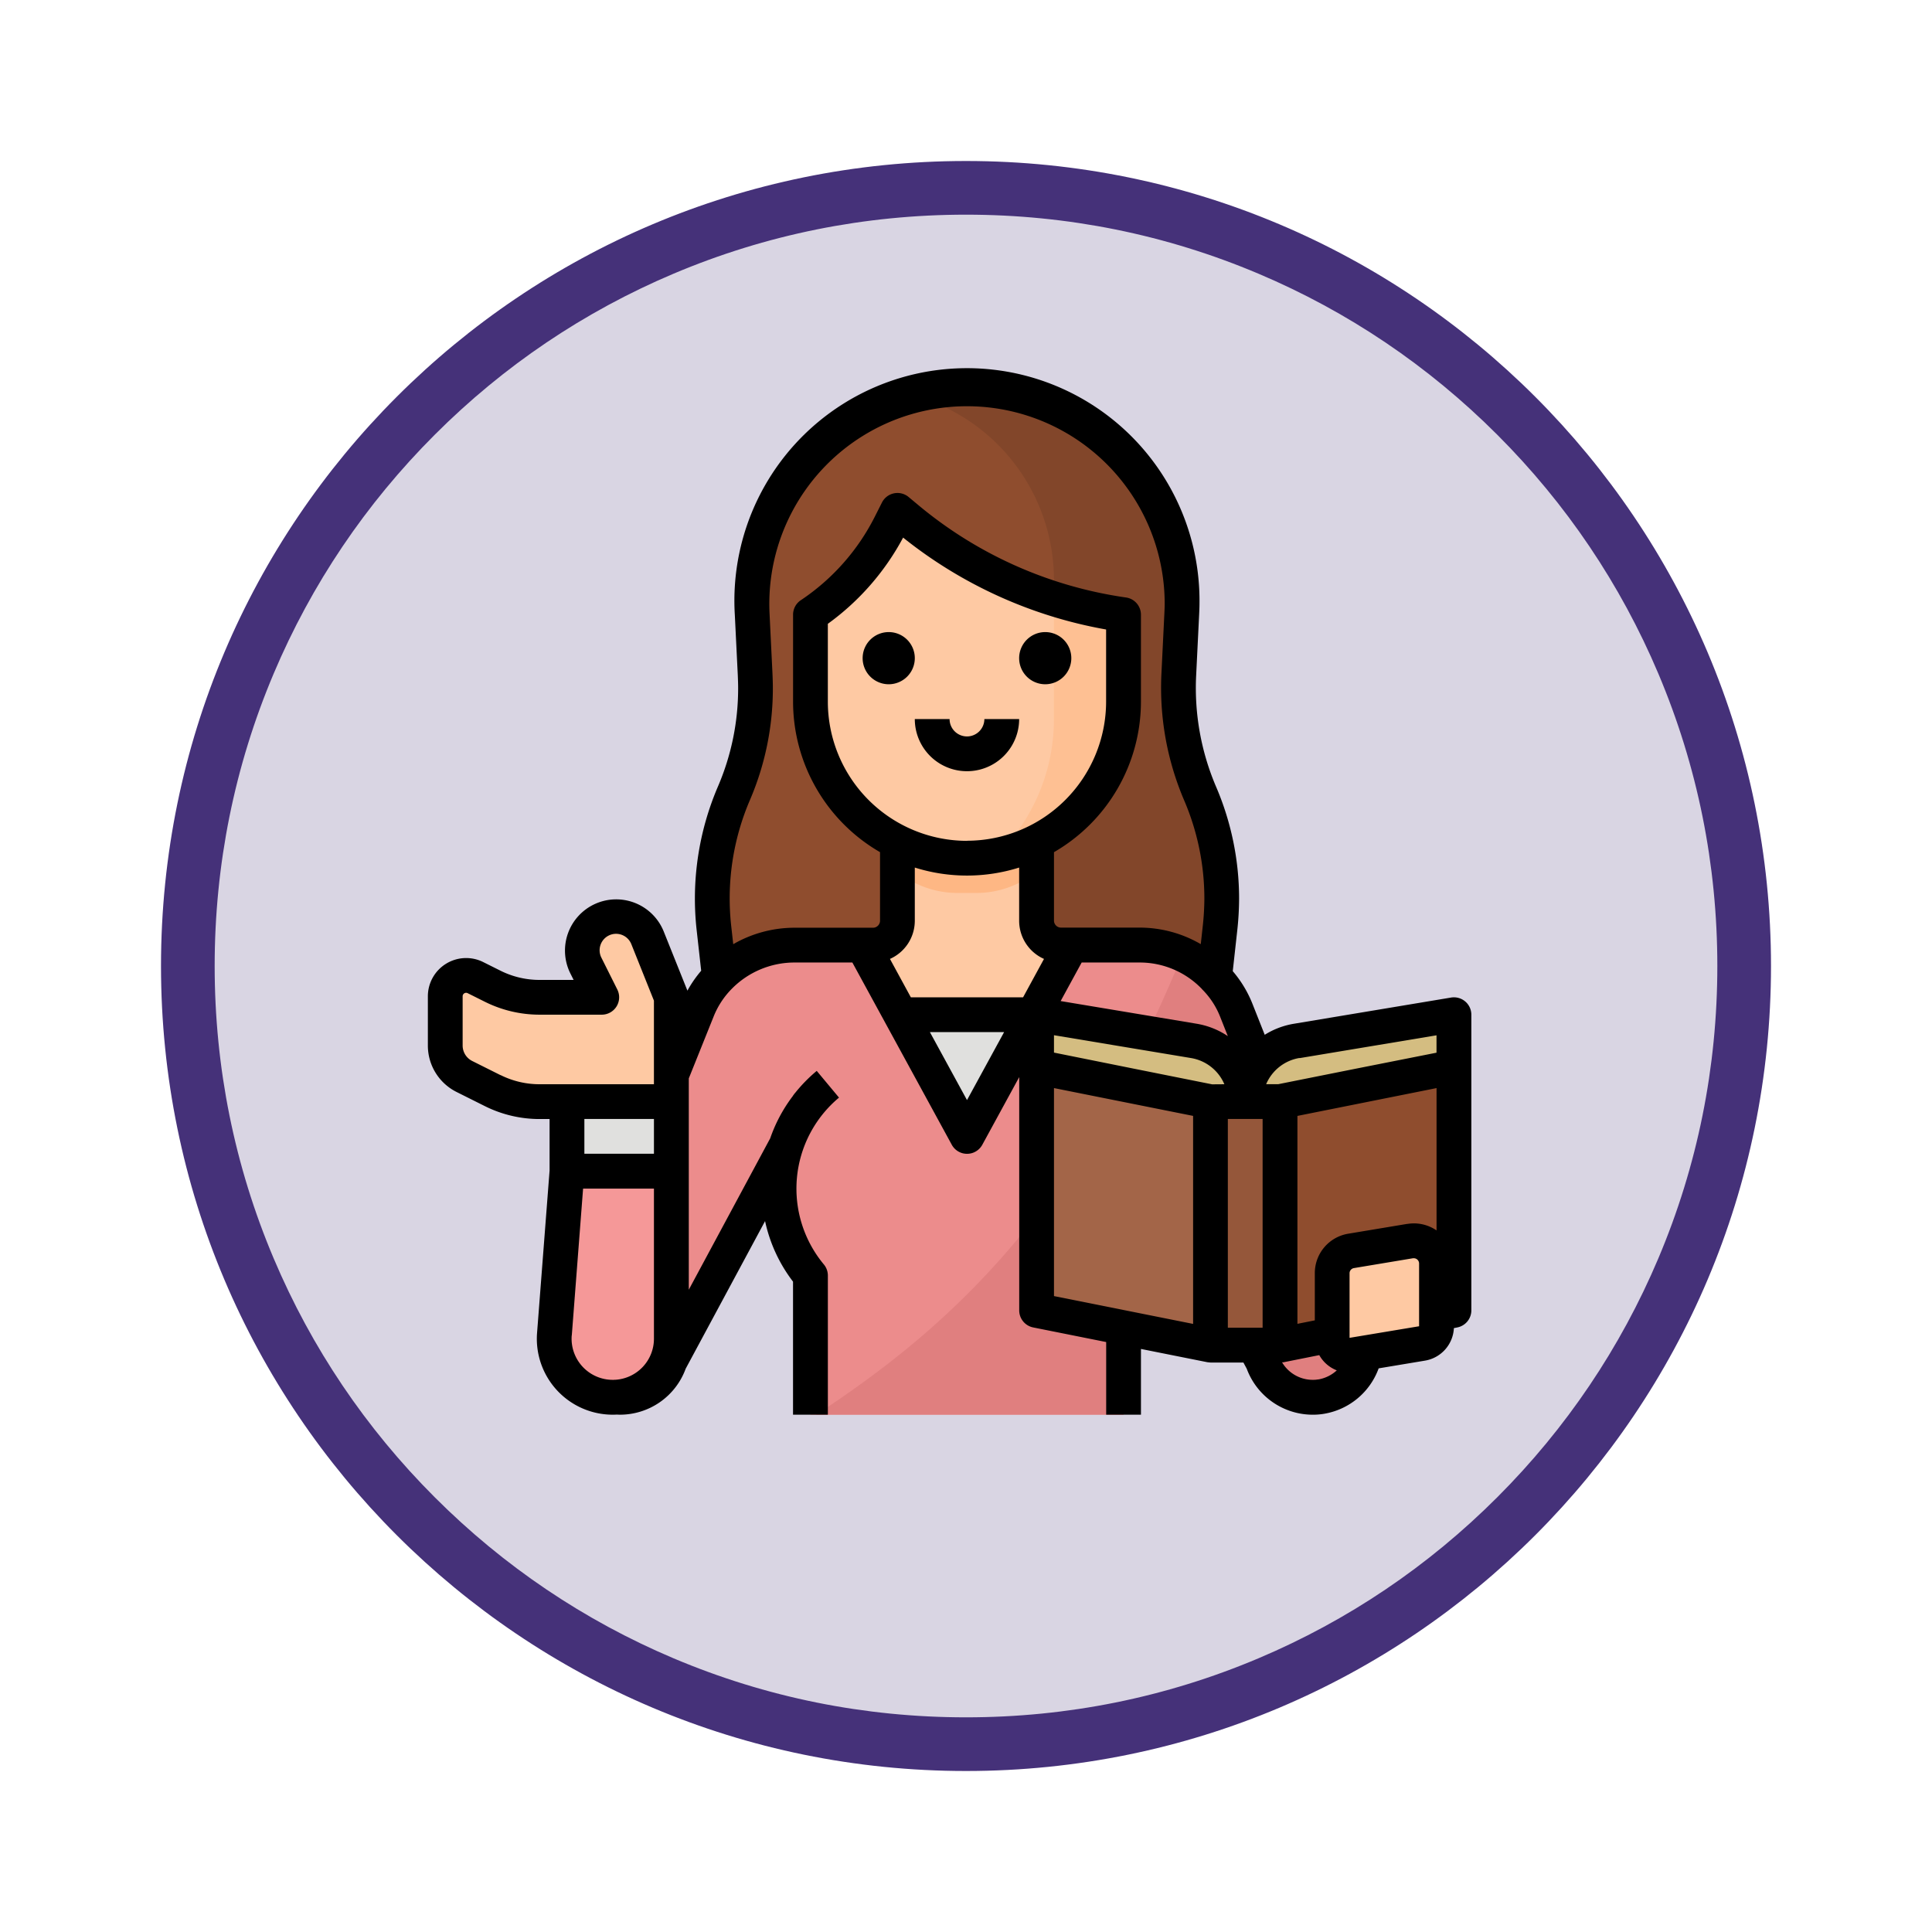 <svg xmlns="http://www.w3.org/2000/svg" xmlns:xlink="http://www.w3.org/1999/xlink" width="108" height="108" viewBox="0 0 108 108">
  <defs>
    <filter id="Trazado_978624" x="0" y="0" width="108" height="108" filterUnits="userSpaceOnUse">
      <feOffset dy="3" input="SourceAlpha"/>
      <feGaussianBlur stdDeviation="3" result="blur"/>
      <feFlood flood-opacity="0.161"/>
      <feComposite operator="in" in2="blur"/>
      <feComposite in="SourceGraphic"/>
    </filter>
  </defs>
  <g id="Grupo_1171402" data-name="Grupo 1171402" transform="translate(-205 -3069)">
    <g id="Grupo_1171401" data-name="Grupo 1171401" transform="translate(214 3075)">
      <g id="Grupo_1164524" data-name="Grupo 1164524">
        <g id="Grupo_1144123" data-name="Grupo 1144123">
          <g transform="matrix(1, 0, 0, 1, -9, -6)" filter="url(#Trazado_978624)">
            <g id="Trazado_978624-2" data-name="Trazado 978624" transform="translate(9 6)" fill="#d9d5e3">
              <path d="M 45 88.5 C 39.127 88.5 33.43 87.35 28.068 85.082 C 22.889 82.891 18.236 79.755 14.241 75.759 C 10.245 71.764 7.109 67.111 4.918 61.932 C 2.65 56.57 1.5 50.873 1.5 45 C 1.5 39.127 2.65 33.43 4.918 28.068 C 7.109 22.889 10.245 18.236 14.241 14.241 C 18.236 10.245 22.889 7.109 28.068 4.918 C 33.43 2.65 39.127 1.5 45 1.5 C 50.873 1.5 56.57 2.65 61.932 4.918 C 67.111 7.109 71.764 10.245 75.759 14.241 C 79.755 18.236 82.891 22.889 85.082 28.068 C 87.35 33.43 88.5 39.127 88.5 45 C 88.5 50.873 87.35 56.57 85.082 61.932 C 82.891 67.111 79.755 71.764 75.759 75.759 C 71.764 79.755 67.111 82.891 61.932 85.082 C 56.57 87.35 50.873 88.5 45 88.5 Z" stroke="none"/>
              <path d="M 45 3 C 39.329 3 33.829 4.11 28.653 6.299 C 23.652 8.415 19.16 11.443 15.302 15.302 C 11.443 19.16 8.415 23.652 6.299 28.653 C 4.11 33.829 3 39.329 3 45 C 3 50.671 4.11 56.171 6.299 61.347 C 8.415 66.348 11.443 70.84 15.302 74.698 C 19.16 78.557 23.652 81.585 28.653 83.701 C 33.829 85.89 39.329 87 45 87 C 50.671 87 56.171 85.89 61.347 83.701 C 66.348 81.585 70.84 78.557 74.698 74.698 C 78.557 70.84 81.585 66.348 83.701 61.347 C 85.89 56.171 87 50.671 87 45 C 87 39.329 85.89 33.829 83.701 28.653 C 81.585 23.652 78.557 19.16 74.698 15.302 C 70.84 11.443 66.348 8.415 61.347 6.299 C 56.171 4.11 50.671 3 45 3 M 45 0 C 69.853 0 90 20.147 90 45 C 90 69.853 69.853 90 45 90 C 20.147 90 0 69.853 0 45 C 0 20.147 20.147 0 45 0 Z" stroke="none" fill="#453179"/>
            </g>
          </g>
        </g>
      </g>
    </g>
    <g id="Filled_outline" data-name="Filled outline" transform="translate(228.918 3089.752)">
      <path id="Trazado_982645" data-name="Trazado 982645" d="M175.214,54.172l-.321,2.886L174.677,59h-27.22l-.216-1.944-.321-2.886a14.958,14.958,0,0,1,1.118-7.543,14.972,14.972,0,0,0,1.191-6.639l-.169-3.364a12.022,12.022,0,1,1,24.015,0l-.169,3.364a14.972,14.972,0,0,0,1.191,6.639A14.95,14.95,0,0,1,175.214,54.172Z" transform="translate(-130.93 -23.032)" fill="#8f4d2e"/>
      <path id="Trazado_982646" data-name="Trazado 982646" d="M256.414,54.166l-.321,2.886h-10.91V46.359l1.944-3.889V34.693a10.7,10.7,0,0,0-7.867-10.316,12.036,12.036,0,0,1,15.014,12.244l-.169,3.364a14.973,14.973,0,0,0,1.191,6.639A14.951,14.951,0,0,1,256.414,54.166Z" transform="translate(-212.129 -23.027)" fill="#82462a"/>
      <path id="Trazado_982647" data-name="Trazado 982647" d="M220.055,223.777a1.36,1.36,0,0,1-1.361-1.361V216h-7.777v6.416a1.36,1.36,0,0,1-1.361,1.361H208v5.833h13.61v-5.833Z" transform="translate(-184.668 -191.696)" fill="#fec9a3"/>
      <path id="Trazado_982648" data-name="Trazado 982648" d="M236.475,220.861a5.334,5.334,0,0,0,3.3-1.192V216H232v3.669a5.334,5.334,0,0,0,3.3,1.192Z" transform="translate(-205.752 -191.696)" fill="#feb784"/>
      <path id="Trazado_982649" data-name="Trazado 982649" d="M209.5,85.833v4.861a8.749,8.749,0,1,1-17.5,0V85.833a13.189,13.189,0,0,0,4.484-5.08l.377-.753.552.461A24.273,24.273,0,0,0,209.5,85.833Z" transform="translate(-170.612 -72.223)" fill="#fec9a3"/>
      <path id="Trazado_982650" data-name="Trazado 982650" d="M284.833,121.578v4.861a8.753,8.753,0,0,1-7.078,8.59,10.655,10.655,0,0,0,3.189-7.618V120.69A24.243,24.243,0,0,0,284.833,121.578Z" transform="translate(-245.947 -107.968)" fill="#fec093"/>
      <path id="Trazado_982651" data-name="Trazado 982651" d="M224,312h9.722v6.805H224Z" transform="translate(-198.724 -276.03)" fill="#e0e0de"/>
      <path id="Trazado_982652" data-name="Trazado 982652" d="M122.107,305.236a2.951,2.951,0,0,1-3.277-1.958l-6.421-12.046a7.571,7.571,0,0,1-1.356,7.239v7.777h-17.5v-7.777a7.583,7.583,0,0,1-1.342-7.329l-6.526,12.136a2.95,2.95,0,1,1-5.6-1.852l7.138-17.767A5.831,5.831,0,0,1,92.636,280H96.47l5.833,10.694L108.136,280h3.819a5.838,5.838,0,0,1,5.42,3.678l7.057,17.748a2.951,2.951,0,0,1-2.325,3.81Z" transform="translate(-72.166 -247.919)" fill="#ec8c8c"/>
      <path id="Trazado_982653" data-name="Trazado 982653" d="M74.16,393.115l.7-9.115h5.833v9.366a3.272,3.272,0,1,1-6.534-.251Z" transform="translate(-67.084 -339.281)" fill="#f59898"/>
      <path id="Trazado_982654" data-name="Trazado 982654" d="M33.092,266.889a1.891,1.891,0,0,0-1.233,2.68l.89,1.779H29.266a5.833,5.833,0,0,1-2.609-.616l-.969-.484A1.167,1.167,0,0,0,24,271.292v2.744a1.944,1.944,0,0,0,1.075,1.739l1.582.791a5.833,5.833,0,0,0,2.609.616h7.372v-5.833l-1.331-3.328A1.891,1.891,0,0,0,33.092,266.889Z" transform="translate(-23.028 -236.351)" fill="#fec9a3"/>
      <path id="Trazado_982655" data-name="Trazado 982655" d="M80,352h5.833v3.889H80Z" transform="translate(-72.223 -311.169)" fill="#e0e0de"/>
      <path id="Trazado_982656" data-name="Trazado 982656" d="M222.864,308.961A2.951,2.951,0,0,1,219.587,307l-6.421-12.046a7.571,7.571,0,0,1-1.356,7.239v7.777H194.63c8.024-5.24,14.794-11.89,20.476-25.733a5.824,5.824,0,0,1,3.026,3.163l7.057,17.748a2.951,2.951,0,0,1-2.325,3.81Z" transform="translate(-172.923 -251.643)" fill="#e07f7f"/>
      <path id="Trazado_982657" data-name="Trazado 982657" d="M305.722,351.555,296,349.61V336l9.722,1.944Z" transform="translate(-261.974 -297.114)" fill="#a36548"/>
      <path id="Trazado_982658" data-name="Trazado 982658" d="M408,351.555l9.722-1.944V336L408,337.944Z" transform="translate(-360.364 -297.114)" fill="#8f4d2e"/>
      <path id="Trazado_982659" data-name="Trazado 982659" d="M376,352h3.889v13.61H376Z" transform="translate(-332.253 -311.169)" fill="#95573a"/>
      <path id="Trazado_982660" data-name="Trazado 982660" d="M307.666,316.861a3.443,3.443,0,0,0-2.877-3.4L296,312v2.916l9.722,1.944h1.944a3.443,3.443,0,0,1,2.877-3.4L319.332,312v2.916l-9.722,1.944Z" transform="translate(-261.974 -276.03)" fill="#d4bd81"/>
      <path id="Trazado_982661" data-name="Trazado 982661" d="M437.021,421.742l-3.889.648a.972.972,0,0,1-1.132-.959v-3.613a1.265,1.265,0,0,1,1.057-1.248l3.3-.55a1.265,1.265,0,0,1,1.474,1.248v3.515a.972.972,0,0,1-.812.959Z" transform="translate(-381.448 -367.394)" fill="#fec9a3"/>
      <path id="Trazado_982662" data-name="Trazado 982662" d="M217.458,136a1.458,1.458,0,1,0,1.458,1.458A1.458,1.458,0,0,0,217.458,136Z" transform="translate(-191.696 -121.418)"/>
      <path id="Trazado_982663" data-name="Trazado 982663" d="M289.458,136a1.458,1.458,0,1,0,1.458,1.458A1.458,1.458,0,0,0,289.458,136Z" transform="translate(-254.947 -121.418)"/>
      <path id="Trazado_982664" data-name="Trazado 982664" d="M242.916,176.972a.973.973,0,0,1-.972-.972H240a2.916,2.916,0,1,0,5.833,0h-1.944A.973.973,0,0,1,242.916,176.972Z" transform="translate(-212.78 -156.557)"/>
      <path id="Trazado_982665" data-name="Trazado 982665" d="M73.986,51.229a.974.974,0,0,0-.788-.217l-8.789,1.465a4.423,4.423,0,0,0-1.628.617L62.11,51.4a6.475,6.475,0,0,0-1.116-1.863l.254-2.3a16.84,16.84,0,0,0,.1-1.764,15.866,15.866,0,0,0-1.294-6.264A14.042,14.042,0,0,1,58.948,33l.165-3.365c.01-.212.021-.431.021-.649a13,13,0,1,0-25.974.65l.165,3.354c.01.25.019.487.019.721a13.859,13.859,0,0,1-1.127,5.5,15.886,15.886,0,0,0-1.191,8.035l.253,2.267a6.6,6.6,0,0,0-.77,1.113L29.181,47.31a2.863,2.863,0,1,0-5.22,2.344l.187.372H22.238a4.885,4.885,0,0,1-2.174-.513l-.969-.484A2.139,2.139,0,0,0,16,50.941v2.744a2.9,2.9,0,0,0,1.612,2.609l1.582.791a6.84,6.84,0,0,0,3.043.718h.567v2.879l-.7,9.079a4.244,4.244,0,0,0,4.232,4.569q.108,0,.215-.005c.062,0,.124.005.185.005a3.913,3.913,0,0,0,3.676-2.571l4.438-8.251a8.5,8.5,0,0,0,1.563,3.385V74.33H38.36V66.552a.972.972,0,0,0-.225-.622,6.628,6.628,0,0,1,.848-9.325l-1.245-1.494a8.569,8.569,0,0,0-1.208,1.233,1,1,0,0,0-.1.122h0l-.017.03-.012.021a8.513,8.513,0,0,0-1.264,2.363l-4.551,8.463V55.531l1.381-3.44a4.66,4.66,0,0,1,1.023-1.569,4.92,4.92,0,0,1,3.487-1.469h3.253l5.557,10.187a.972.972,0,0,0,1.707,0l2.063-3.782V68.5a.972.972,0,0,0,.782.953l4.079.816V74.33h1.944V70.655l3.719.743c.024,0,.137.016.169.016h1.839l.187.348a3.938,3.938,0,0,0,3.69,2.569,3.66,3.66,0,0,0,.641-.053,3.94,3.94,0,0,0,3.043-2.538l2.585-.431a1.936,1.936,0,0,0,1.62-1.818l.194-.039a.972.972,0,0,0,.782-.953V51.97a.972.972,0,0,0-.344-.741ZM41.831,48.852A2.335,2.335,0,0,0,43.22,46.72V43.745a9.726,9.726,0,0,0,5.833,0V46.72a2.335,2.335,0,0,0,1.389,2.132L49.272,51H43Zm4.305-6.6a7.786,7.786,0,0,1-7.777-7.777V30.119A14.2,14.2,0,0,0,42.567,25.3a25.182,25.182,0,0,0,11.347,5.137v4.032a7.786,7.786,0,0,1-7.777,7.777Zm13.138,8.291.018.018A4.5,4.5,0,0,1,60.3,52.114l.418,1.054a4.422,4.422,0,0,0-1.745-.693l-7.6-1.267,1.175-2.155H55.79A4.816,4.816,0,0,1,59.275,50.539Zm.568,5.32-4.423-.885L51,54.089v-.972l7.657,1.276a2.462,2.462,0,0,1,1.868,1.465Zm4.885-1.465,7.657-1.276v.972L67.813,55l-4.273.854h-.679a2.462,2.462,0,0,1,1.867-1.465Zm-44.664.952-1.582-.791a.967.967,0,0,1-.537-.87V50.941a.194.194,0,0,1,.281-.174l.969.484a6.84,6.84,0,0,0,3.043.718h3.484a.972.972,0,0,0,.869-1.407l-.89-1.78a.919.919,0,1,1,1.675-.752l1.262,3.154v4.674h-6.4A4.885,4.885,0,0,1,20.064,55.345ZM28.638,57.8v1.944H24.749V57.8ZM24.045,69.909l.632-8.218h3.961v8.394A2.3,2.3,0,0,1,26.5,72.377a.992.992,0,0,0-.109.005l-.057,0a2.3,2.3,0,0,1-2.293-2.476ZM36.431,56.467a.971.971,0,0,1,.062-.075l-.059.077Zm-3.361-8.44-.111-1A13.938,13.938,0,0,1,34,39.978a15.791,15.791,0,0,0,1.285-6.265c0-.272-.01-.538-.021-.806L35.1,29.543a11.051,11.051,0,1,1,22.089-.554c0,.171-.009.358-.018.555L57.007,32.9a15.993,15.993,0,0,0,1.263,7.071,13.933,13.933,0,0,1,1.137,5.5,14.894,14.894,0,0,1-.091,1.555l-.11,1a6.8,6.8,0,0,0-3.415-.924h-4.4A.394.394,0,0,1,51,46.72V42.885a9.725,9.725,0,0,0,4.861-8.414V29.61a.972.972,0,0,0-.835-.962,23.243,23.243,0,0,1-11.6-5.157l-.552-.46a.972.972,0,0,0-1.492.312L41,24.1A12.247,12.247,0,0,1,36.848,28.8a.972.972,0,0,0-.433.809v4.861a9.725,9.725,0,0,0,4.861,8.414V46.72a.394.394,0,0,1-.389.389H36.474a6.849,6.849,0,0,0-3.4.918Zm13.068,8.717-2.074-3.8h4.148ZM51,56.072l7.777,1.555V69.255L51,67.7ZM60.719,57.8h1.944V69.469H60.719Zm5.051,14.558a1.74,1.74,0,0,1-.307.024,1.992,1.992,0,0,1-1.713-.98L63.8,71.4l.022,0h.008l2-.4a1.919,1.919,0,0,0,.979.852A2.027,2.027,0,0,1,65.771,72.361Zm5.642-2.972-3.889.648V66.424a.293.293,0,0,1,.245-.289l3.3-.55a.319.319,0,0,1,.05,0,.294.294,0,0,1,.292.294v3.515Zm-.661-5.723-3.3.55a2.231,2.231,0,0,0-1.87,2.207v2.637l-.972.194V57.628l7.777-1.555v7.957a2.231,2.231,0,0,0-1.633-.363Z" transform="translate(-16 -16)"/>
    </g>
  </g>
</svg>
